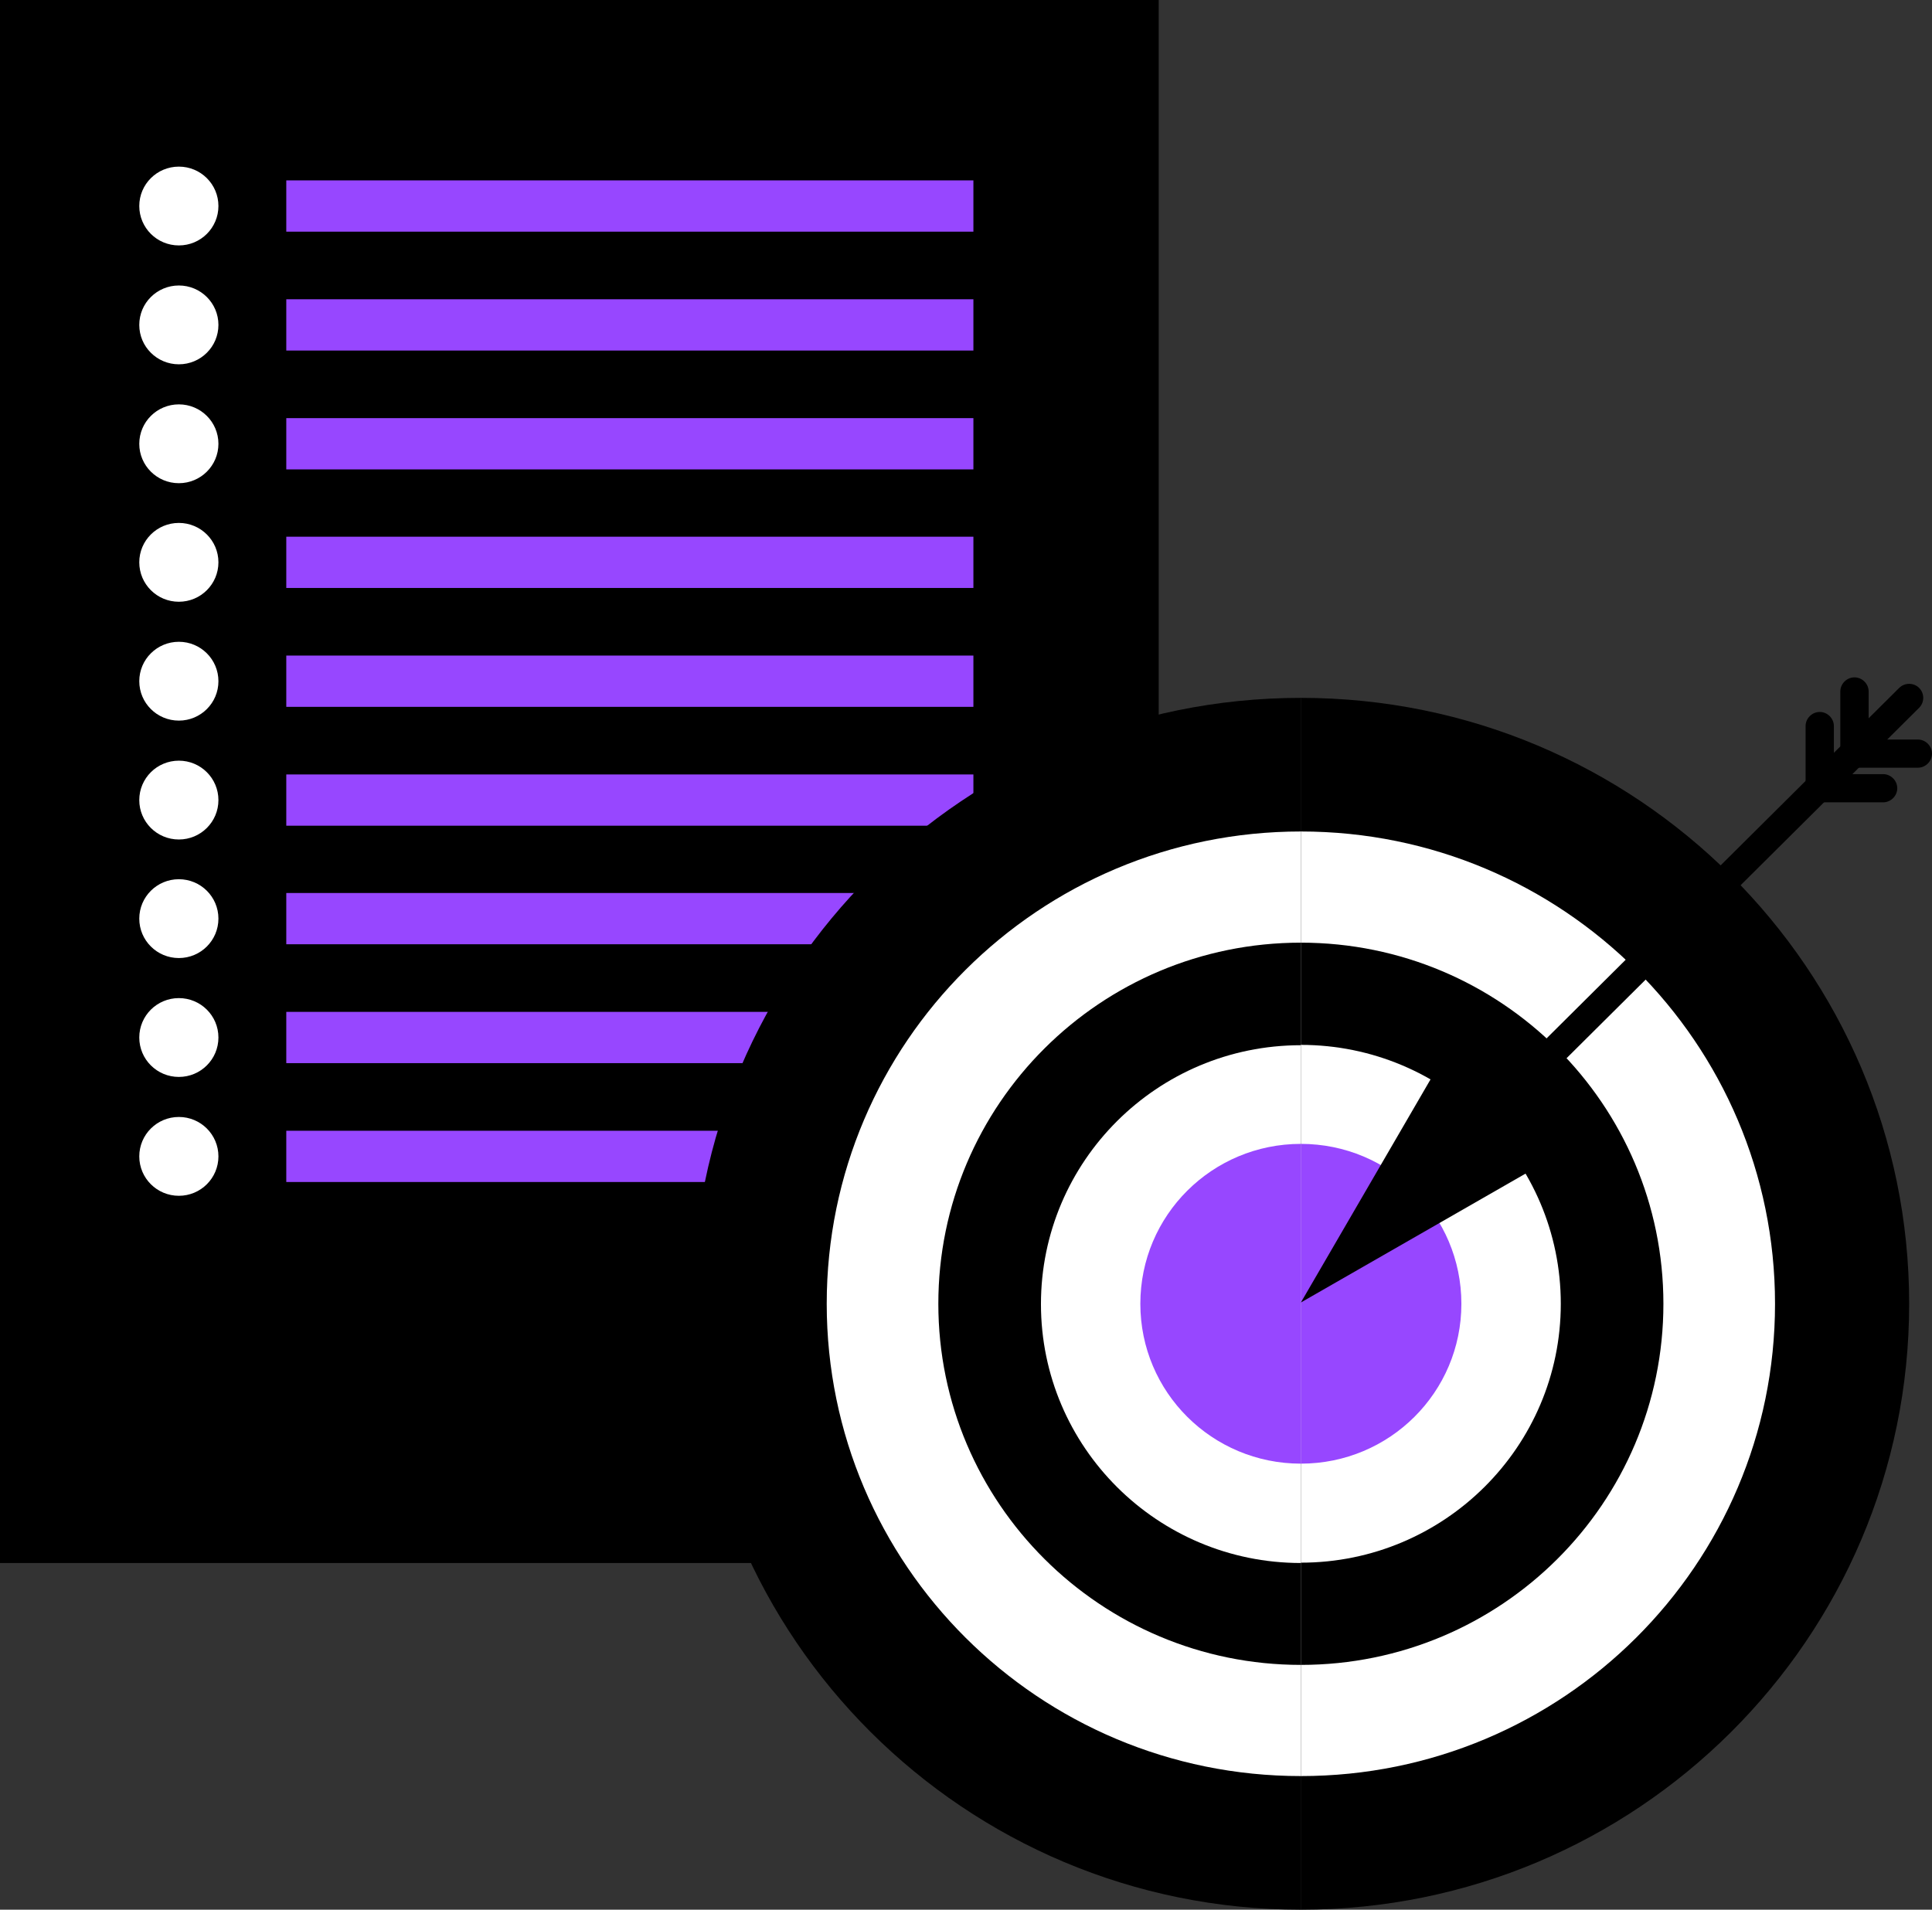 <svg width="88" height="87" viewBox="0 0 88 87" fill="none" xmlns="http://www.w3.org/2000/svg">
<rect x="0" y="0" width="88" height="87" fill="#333333" stroke="none"/>
<g clip-path="url(#clip0_190_4411)">
<path d="M52.777 0H0V71.206H52.777V0Z" fill="black"/>
<path d="M44.337 8.218H13.04V10.554H44.337V8.218Z" fill="#9747FF"/>
<path d="M44.337 13.634H13.04V15.97H44.337V13.634Z" fill="#9747FF"/>
<path d="M44.337 19.049H13.04V21.385H44.337V19.049Z" fill="#9747FF"/>
<path d="M44.337 24.451H13.04V26.786H44.337V24.451Z" fill="#9747FF"/>
<path d="M44.337 29.866H13.04V32.202H44.337V29.866Z" fill="#9747FF"/>
<path d="M44.337 35.282H13.04V37.617H44.337V35.282Z" fill="#9747FF"/>
<path d="M44.337 40.683H13.04V43.018H44.337V40.683Z" fill="#9747FF"/>
<path d="M44.337 46.098H13.04V48.434H44.337V46.098Z" fill="#9747FF"/>
<path d="M44.337 51.514H13.04V53.849H44.337V51.514Z" fill="#9747FF"/>
<path d="M59.253 31.793C74.549 31.793 86.96 44.157 86.96 59.397C86.96 74.636 74.549 87 59.253 87V31.793Z" fill="black"/>
<path d="M59.253 87C43.956 87 31.546 74.636 31.546 59.397C31.546 44.157 43.956 31.793 59.253 31.793V87Z" fill="black"/>
<path d="M59.253 37.88C71.18 37.88 80.85 47.514 80.85 59.396C80.85 71.279 71.18 80.913 59.253 80.913V37.88Z" fill="white"/>
<path d="M59.253 80.913C47.326 80.913 37.656 71.279 37.656 59.396C37.656 47.514 47.326 37.88 59.253 37.88V80.913Z" fill="white"/>
<path d="M59.253 42.945C68.366 42.945 75.766 50.317 75.766 59.397C75.766 68.476 68.381 75.848 59.253 75.848V42.945Z" fill="black"/>
<path d="M59.253 75.848C50.139 75.848 42.74 68.476 42.74 59.397C42.74 50.317 50.124 42.945 59.253 42.945V75.848Z" fill="black"/>
<path d="M59.253 47.602C65.787 47.602 71.092 52.886 71.092 59.397C71.092 65.907 65.787 71.191 59.253 71.191V47.587V47.602Z" fill="white"/>
<path d="M59.253 71.206C52.718 71.206 47.414 65.921 47.414 59.411C47.414 52.901 52.718 47.617 59.253 47.617V71.22V71.206Z" fill="white"/>
<path d="M59.253 52.112C63.297 52.112 66.564 55.368 66.564 59.397C66.564 63.425 63.297 66.68 59.253 66.68V52.112Z" fill="#9747FF"/>
<path d="M59.253 66.68C55.209 66.68 51.941 63.425 51.941 59.397C51.941 55.368 55.209 52.112 59.253 52.112V66.68Z" fill="#9747FF"/>
<path d="M9.949 9.386C9.949 10.379 9.143 11.181 8.147 11.181C7.15 11.181 6.344 10.379 6.344 9.386C6.344 8.393 7.15 7.591 8.147 7.591C9.143 7.591 9.949 8.393 9.949 9.386Z" fill="white"/>
<path d="M9.949 14.802C9.949 15.794 9.143 16.597 8.147 16.597C7.15 16.597 6.344 15.794 6.344 14.802C6.344 13.809 7.15 13.006 8.147 13.006C9.143 13.006 9.949 13.809 9.949 14.802Z" fill="white"/>
<path d="M9.949 20.217C9.949 21.21 9.143 22.013 8.147 22.013C7.15 22.013 6.344 21.21 6.344 20.217C6.344 19.225 7.15 18.422 8.147 18.422C9.143 18.422 9.949 19.225 9.949 20.217Z" fill="white"/>
<path d="M9.949 25.618C9.949 26.611 9.143 27.414 8.147 27.414C7.15 27.414 6.344 26.611 6.344 25.618C6.344 24.626 7.15 23.823 8.147 23.823C9.143 23.823 9.949 24.626 9.949 25.618Z" fill="white"/>
<path d="M9.949 31.034C9.949 32.026 9.143 32.829 8.147 32.829C7.15 32.829 6.344 32.026 6.344 31.034C6.344 30.041 7.15 29.238 8.147 29.238C9.143 29.238 9.949 30.041 9.949 31.034Z" fill="white"/>
<path d="M9.949 36.45C9.949 37.442 9.143 38.245 8.147 38.245C7.15 38.245 6.344 37.442 6.344 36.45C6.344 35.457 7.15 34.654 8.147 34.654C9.143 34.654 9.949 35.457 9.949 36.45Z" fill="white"/>
<path d="M9.949 41.85C9.949 42.843 9.143 43.646 8.147 43.646C7.15 43.646 6.344 42.843 6.344 41.85C6.344 40.858 7.15 40.055 8.147 40.055C9.143 40.055 9.949 40.858 9.949 41.85Z" fill="white"/>
<path d="M9.949 47.266C9.949 48.259 9.143 49.062 8.147 49.062C7.15 49.062 6.344 48.259 6.344 47.266C6.344 46.273 7.15 45.471 8.147 45.471C9.143 45.471 9.949 46.273 9.949 47.266Z" fill="white"/>
<path d="M9.949 52.682C9.949 53.674 9.143 54.477 8.147 54.477C7.15 54.477 6.344 53.674 6.344 52.682C6.344 51.689 7.15 50.886 8.147 50.886C9.143 50.886 9.949 51.689 9.949 52.682Z" fill="white"/>
<path d="M67.341 51.937C67.18 51.937 67.004 51.879 66.886 51.748C66.637 51.499 66.637 51.091 66.886 50.842L86.505 31.34C86.755 31.092 87.165 31.092 87.414 31.34C87.663 31.589 87.663 31.997 87.414 32.245L67.795 51.748C67.663 51.879 67.502 51.937 67.341 51.937Z" fill="black"/>
<path d="M71.795 52.142L59.253 59.338L66.505 46.857L71.795 52.142Z" fill="black"/>
<path d="M87.355 34.975H84.469C84.117 34.975 83.824 34.683 83.824 34.333V31.501C83.824 31.151 84.117 30.859 84.469 30.859C84.82 30.859 85.114 31.151 85.114 31.501V33.691H87.355C87.707 33.691 88 33.983 88 34.333C88 34.683 87.707 34.975 87.355 34.975Z" fill="black"/>
<path d="M85.773 36.552H82.886C82.535 36.552 82.242 36.26 82.242 35.909V33.078C82.242 32.727 82.535 32.435 82.886 32.435C83.238 32.435 83.531 32.727 83.531 33.078V35.267H85.773C86.124 35.267 86.418 35.559 86.418 35.909C86.418 36.26 86.124 36.552 85.773 36.552Z" fill="black"/>
</g>
<defs>
<clipPath id="clip0_190_4411">
<rect width="88" height="87" fill="white"/>
</clipPath>
</defs>
</svg>

